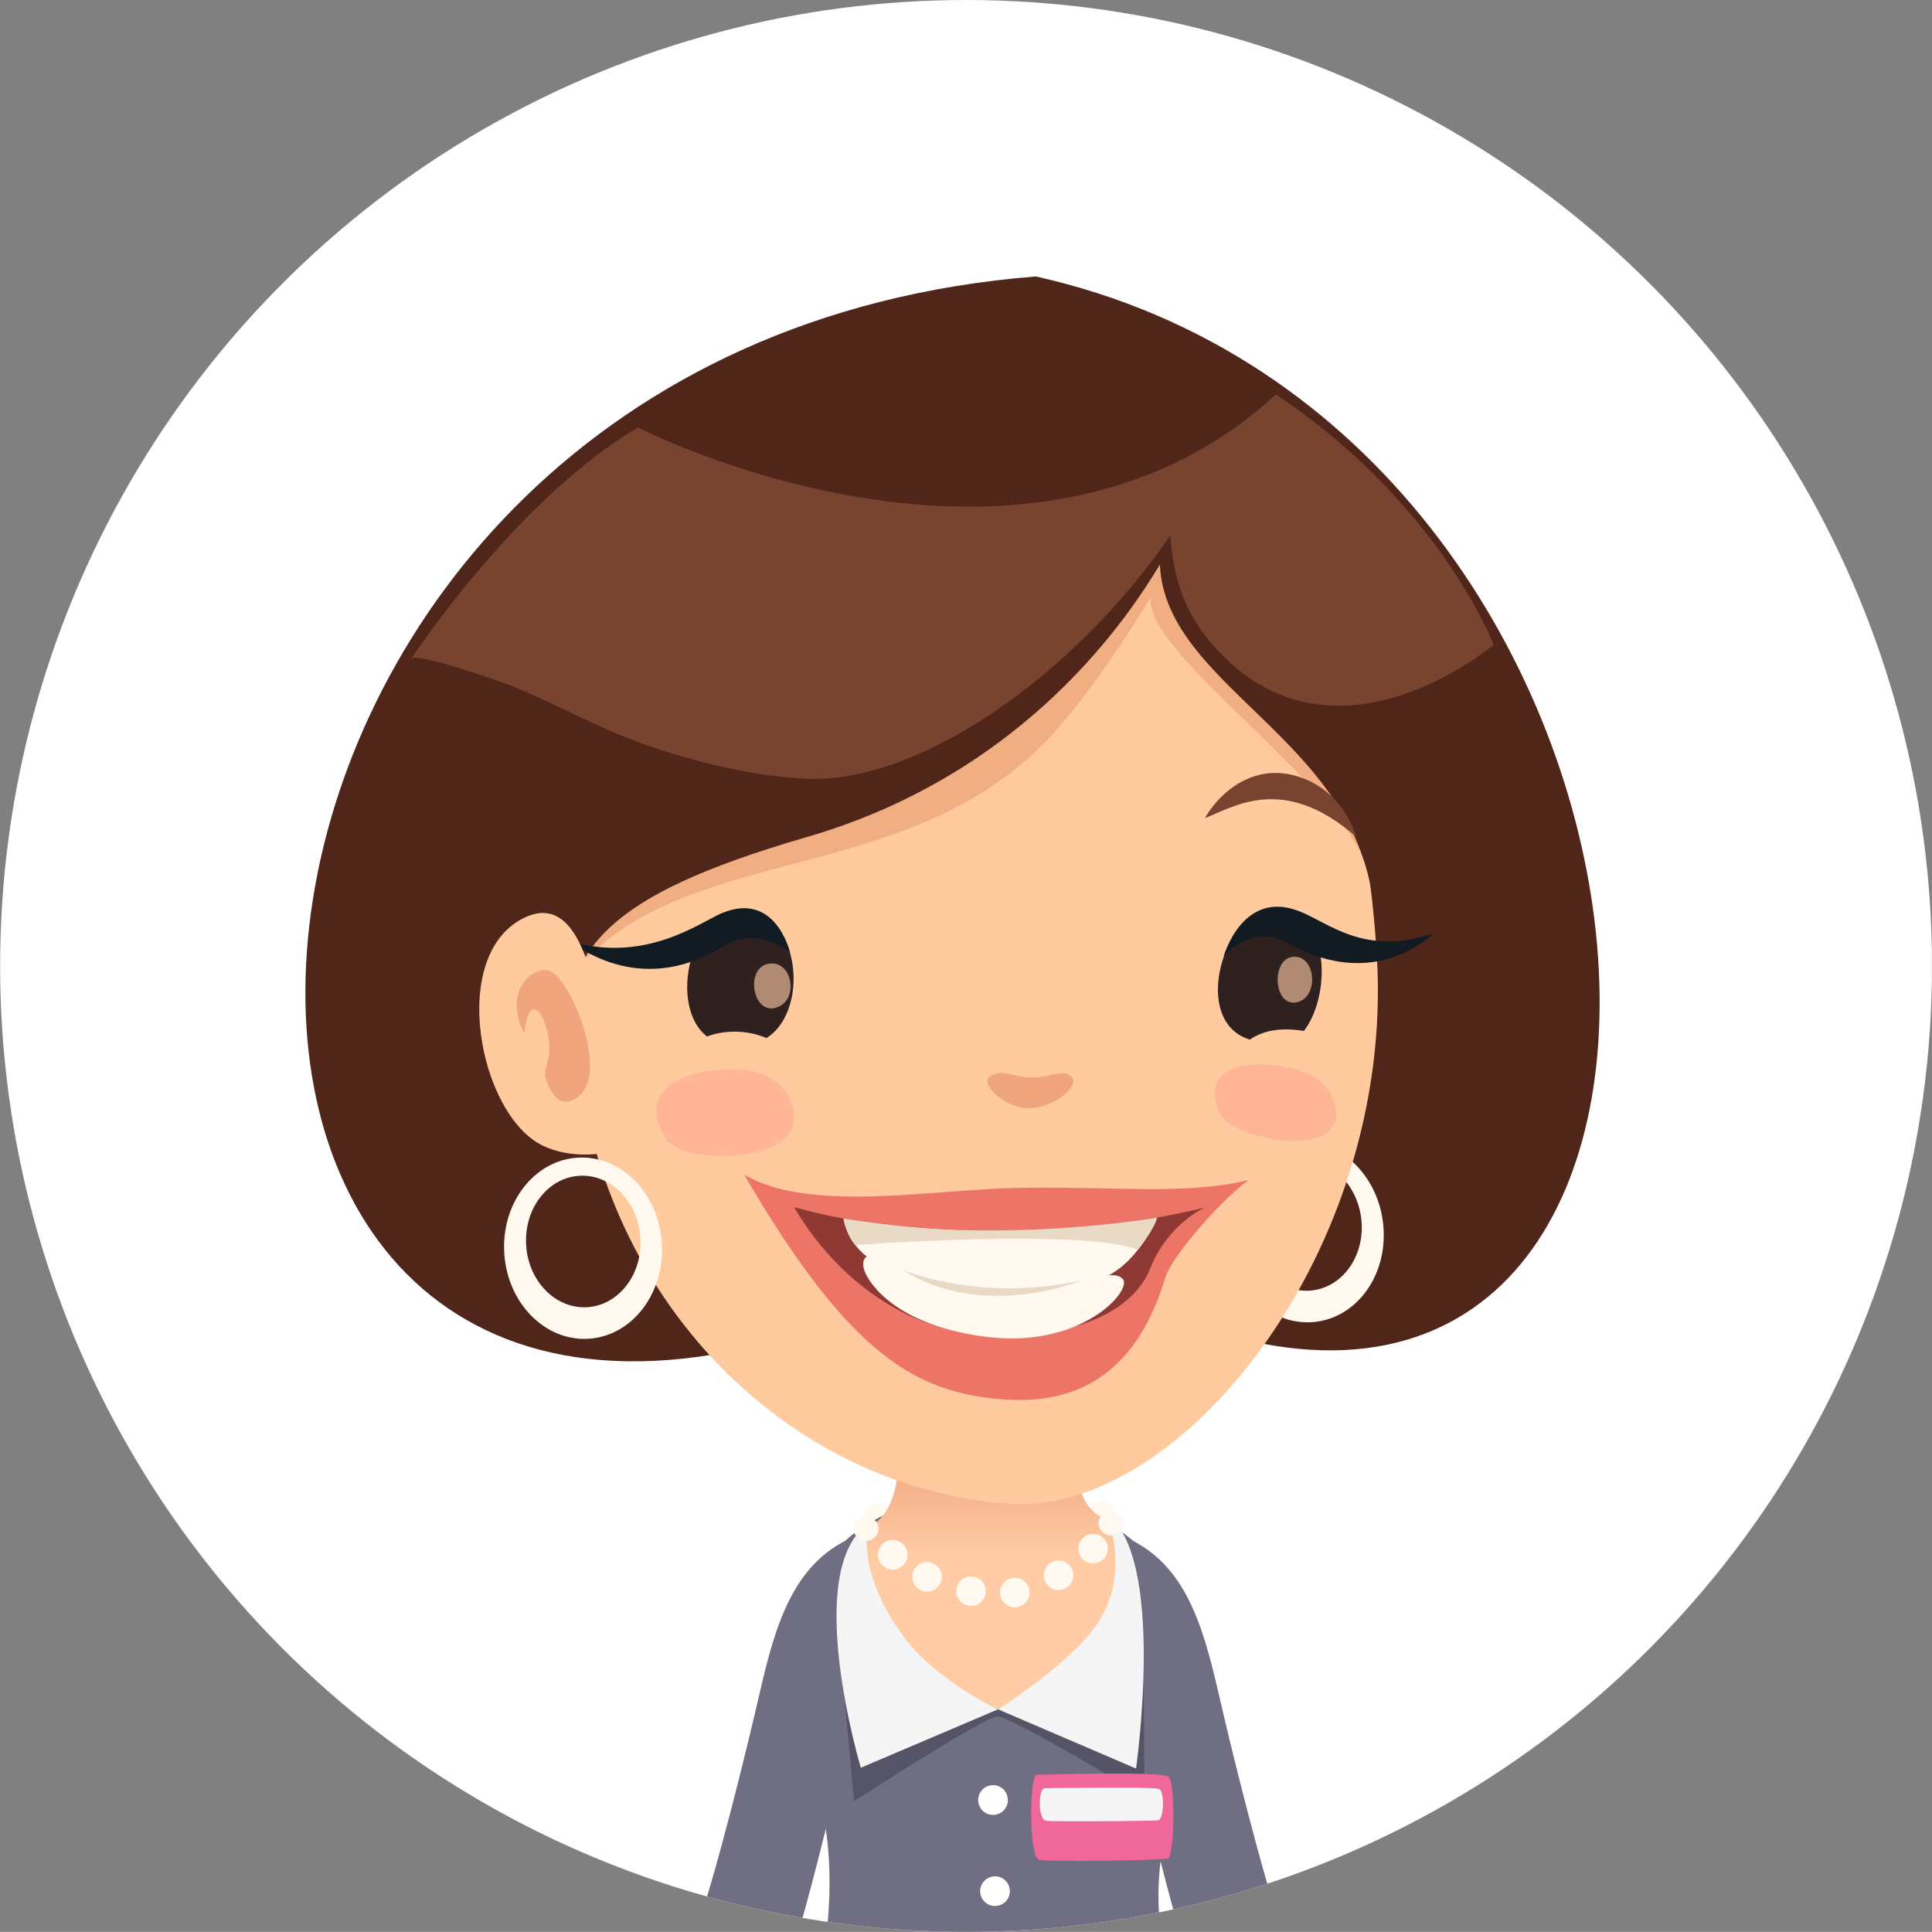 <?xml version="1.0" encoding="iso-8859-1"?>
<!-- Generator: Adobe Illustrator 16.0.0, SVG Export Plug-In . SVG Version: 6.00 Build 0)  -->
<!DOCTYPE svg PUBLIC "-//W3C//DTD SVG 1.1//EN" "http://www.w3.org/Graphics/SVG/1.1/DTD/svg11.dtd">
<svg version="1.1" xmlns="http://www.w3.org/2000/svg" xmlns:xlink="http://www.w3.org/1999/xlink" x="0px" y="0px"
	 width="66.004px" height="66px" viewBox="0 0 66.004 66" style="enable-background:new 0 0 66.004 66;" xml:space="preserve">
<rect x="0" y="0" width="66.004" height="66" fill="#808080" stroke="none"/>
<g id="Layer_62">
	<g>
		<defs>
			<circle id="SVGID_1_" cx="33.004" cy="33" r="33"/>
		</defs>
		<clipPath id="SVGID_2_">
			<use xlink:href="#SVGID_1_"  style="overflow:visible;"/>
		</clipPath>
		<rect style="clip-path:url(#SVGID_2_);fill:#FFFFFF;" width="66" height="65.998"/>
		<path style="clip-path:url(#SVGID_2_);fill:#6F6E82;" d="M30.446,55.439l-1.492-2.839c-2.025,0.994-2.546,3.257-3.098,5.655
			c-0.291,1.263-1.439,6.011-2.104,7.742h3.526c0.495-1.612,1.564-6.055,1.794-7.051C29.434,57.376,29.808,55.753,30.446,55.439z"/>
		<path style="clip-path:url(#SVGID_2_);fill:#6F6E82;" d="M38.628,52.601l-1.492,2.839c0.639,0.313,1.013,1.937,1.374,3.508
			c0.229,0.996,1.299,5.438,1.794,7.051h3.526c-0.665-1.731-1.813-6.479-2.104-7.742C41.174,55.857,40.653,53.595,38.628,52.601z"/>
		
			<ellipse transform="matrix(0.022 -1 1 0.022 -14.913 88.198)" style="clip-path:url(#SVGID_2_);fill:#FFF9F0;" cx="37.637" cy="51.724" rx="0.416" ry="0.425"/>
		
			<ellipse transform="matrix(0.024 -1 1 0.024 -22.529 80.501)" style="clip-path:url(#SVGID_2_);fill:#FFF9F0;" cx="29.943" cy="51.783" rx="0.416" ry="0.424"/>
		<path style="clip-path:url(#SVGID_2_);fill:#6F6E82;" d="M40.509,60.417c1.03-2.557,1.073-3.172,0.473-4.608
			c-2.635-6.307-9.624-5.374-12.024-3.243c-0.78,0.692-1.314,1.628-1.505,2.583c-1.02,2.682-0.041,3.925,0.538,6.216
			c0.347,1.37,0.44,2.868,0.255,4.634h11.41C39.45,64.361,39.617,62.627,40.509,60.417z"/>
		<circle style="clip-path:url(#SVGID_2_);fill:#FFFFFF;" cx="33.925" cy="61.496" r="0.508"/>
		<circle style="clip-path:url(#SVGID_2_);fill:#FFFFFF;" cx="33.993" cy="64.609" r="0.507"/>
		<linearGradient id="SVGID_3_" gradientUnits="userSpaceOnUse" x1="33.8" y1="49.005" x2="33.8" y2="53.28">
			<stop  offset="0" style="stop-color:#EEA17A"/>
			<stop  offset="1" style="stop-color:#FFCCA6"/>
		</linearGradient>
		<path style="clip-path:url(#SVGID_2_);fill:url(#SVGID_3_);" d="M37.587,51.807c-1.846-1.046,0.151-5.817-1.327-7.012
			c-1.112-0.897-2.956-0.981-4.237-0.452c-2.534,1.051-0.033,6.847-2.464,7.894c-0.483,0.208-0.589,0.79,0.351,2.315
			c1.168,1.896,1.96,2.816,4.186,3.845c1.792-0.81,3.637-2.563,4.162-4.192C38.694,52.846,38.067,52.077,37.587,51.807z"/>
		<path style="opacity:0.5;clip-path:url(#SVGID_2_);fill:#3A3A4A;" d="M34.095,58.396c-0.572,0.001-5.323-1.275-5.323-1.275
			l0.408,4.41c0,0,4.466-2.891,4.901-2.891c0.476,0,5.021,2.749,5.021,2.749l-0.037-4.504
			C39.064,56.886,34.865,58.394,34.095,58.396z"/>
		<path style="clip-path:url(#SVGID_2_);fill:#F5F5F5;" d="M37.793,51.73c0,0,0.859,1.916-0.259,3.673
			c-0.894,1.402-3.439,2.993-3.439,2.993l4.716,2.024C38.811,60.421,39.854,53.143,37.793,51.73z"/>
		<path style="clip-path:url(#SVGID_2_);fill:#F5F5F5;" d="M30.754,55.758c-1.551-2.225-1.081-3.707-1.081-3.707
			c-2.299,1.567-0.264,8.341-0.264,8.341l4.686-1.995C34.095,58.396,31.899,57.401,30.754,55.758z"/>
		
			<ellipse transform="matrix(0.024 -1 1 0.024 -14.978 88.714)" style="clip-path:url(#SVGID_2_);fill:#FFF9F0;" cx="37.923" cy="52.024" rx="0.416" ry="0.424"/>
		
			<ellipse transform="matrix(0.022 -1 1 0.022 -23.315 80.663)" style="clip-path:url(#SVGID_2_);fill:#FFF9F0;" cx="29.584" cy="52.252" rx="0.416" ry="0.424"/>
		<circle style="clip-path:url(#SVGID_2_);fill:#FFF9F0;" cx="30.5" cy="53.115" r="0.505"/>
		<circle style="clip-path:url(#SVGID_2_);fill:#FFF9F0;" cx="31.671" cy="53.871" r="0.504"/>
		<circle style="clip-path:url(#SVGID_2_);fill:#FFF9F0;" cx="33.174" cy="54.361" r="0.504"/>
		<circle style="clip-path:url(#SVGID_2_);fill:#FFF9F0;" cx="34.67" cy="54.408" r="0.504"/>
		<circle style="clip-path:url(#SVGID_2_);fill:#FFF9F0;" cx="37.344" cy="52.905" r="0.504"/>
		<circle style="clip-path:url(#SVGID_2_);fill:#FFF9F0;" cx="36.165" cy="53.818" r="0.504"/>
		<path style="clip-path:url(#SVGID_2_);fill:#F06799;" d="M35.417,60.634c-0.257,0.021-0.275,2.821,0.079,2.9
			c0.353,0.078,4.198,0.031,4.41-0.047c0.213-0.077,0.262-2.594,0.013-2.789C39.671,60.502,35.417,60.634,35.417,60.634z"/>
		<path style="clip-path:url(#SVGID_2_);fill:#F5F5F5;" d="M39.588,61.114c-0.216-0.076-3.901-0.022-3.901-0.022
			c-0.222,0.009-0.24,1.086,0.066,1.116c0.307,0.031,3.637,0.009,3.821-0.021C39.758,62.156,39.802,61.189,39.588,61.114z"/>
		<path style="opacity:0.5;clip-path:url(#SVGID_2_);fill:#D9AF96;" d="M19.183,31.351c-1.797-0.184-3.295,1.161-2.764,5.354
			c0.533,4.192,4.435,3.68,4.435,3.68S20.978,31.534,19.183,31.351z"/>
		<path style="clip-path:url(#SVGID_2_);fill:#4F2619;" d="M35.388,9.445c-30.067,2.383-32.661,42.232-9.421,36.5
			c4.262-1.053,1.76-5.293,8.467-5.784c4.228-0.309,5.692,4.96,7.396,5.436C60.959,50.948,58.573,14.613,35.388,9.445z"/>
		<path style="clip-path:url(#SVGID_2_);fill:#FFF9F0;" d="M44.278,38.997c-1.483,0.122-2.558,1.604-2.396,3.307
			c0.161,1.705,1.496,2.985,2.98,2.863c1.484-0.123,2.559-1.602,2.396-3.307C47.099,40.156,45.764,38.875,44.278,38.997z
			 M44.772,44.091c-1.077,0.089-2.045-0.842-2.163-2.078c-0.116-1.236,0.662-2.311,1.739-2.399c1.078-0.089,2.045,0.841,2.163,2.077
			C46.629,42.926,45.851,44.001,44.772,44.091z"/>
		<path style="clip-path:url(#SVGID_2_);fill:#FFCB9E;" d="M32.854,17.202c-10.185,0.315-13.532,7.028-13.271,17.07
			c0.262,10.04,7.47,16.659,14.989,17.104c5.774,0.341,13.059-8.644,12.468-18.672C46.454,22.81,42.645,16.899,32.854,17.202z"/>
		<path style="opacity:0.2;clip-path:url(#SVGID_2_);fill:#BF3C1B;" d="M42.339,17.254c-2.085-1.303-4.696-1.203-7.008-0.737
			c-1.481,0.299-2.953,0.775-4.338,1.376c-4.18,1.812-8.316,4.764-10.622,8.777c-0.499,0.869-2.074,3.632-1.139,4.597
			c0.609,0.627,0.315,1.946,0.909,1.374c3.81-3.677,10.521-2.57,15.203-6.932c1.489-1.388,3.1-3.876,3.982-5.322
			c-0.363,1.803,6.309,6.264,7.307,9.13c0.813,2.332,0.736-2.039,0.813-3.239C47.691,22.454,45.451,19.2,42.339,17.254z"/>
		<path style="clip-path:url(#SVGID_2_);fill:#2F2120;" d="M25.857,31.188c-2.097-0.788-3.169,3.076-1.704,4.222
			c0.639-0.239,1.41-0.215,2.034,0.053C27.518,34.634,27.417,31.775,25.857,31.188z"/>
		<path style="clip-path:url(#SVGID_2_);fill:#7D4732;" d="M25.572,26.507c-0.888,0.151-1.87,0.742-2.354,2.088
			c2.572-2.144,4.26-0.888,5.194-0.516C27.884,27.104,26.824,26.293,25.572,26.507z"/>
		<path style="clip-path:url(#SVGID_2_);fill:#B08A72;" d="M26.271,32.921c-0.868,0.132-0.544,1.909,0.361,1.458
			C27.285,34.056,27.044,32.805,26.271,32.921z"/>
		<path style="clip-path:url(#SVGID_2_);fill:#4F2619;" d="M44.391,17.701c-2.133-2.489-5.234-3.782-8.258-4.864
			c-2.24-0.803-4.58-1.073-6.934-0.615c-5.931,1.156-9.6,6.853-10.551,12.477c-0.3,1.771-1.938,7.965,0.392,10.907
			c0.537-3.173,1.404-4.942,8.523-7.009c7.569-2.197,11.062-7.661,12.062-9.307c0.205,4.38,7.292,6.075,7.347,12.47
			c0.039-1.596,1.127-4.358,0.86-5.969C47.349,22.893,46.326,19.959,44.391,17.701z"/>
		<path style="clip-path:url(#SVGID_2_);fill:#FFB696;" d="M45.481,37.396c-0.408-0.763-1.435-0.974-2.181-1.026
			c-0.973-0.069-2.307,0.217-1.597,1.72c0.379,0.8,4.195,1.608,3.936-0.199C45.613,37.704,45.559,37.541,45.481,37.396z"/>
		<path style="clip-path:url(#SVGID_2_);fill:#FFB696;" d="M26.813,37.269c-0.577-0.79-1.743-0.796-2.572-0.687
			c-1.082,0.146-2.501,0.787-1.465,2.362c0.552,0.842,4.887,0.896,4.296-1.14C27.011,37.596,26.922,37.419,26.813,37.269z"/>
		<path style="opacity:0.7;clip-path:url(#SVGID_2_);fill:#E65050;" d="M34.691,40.585c-2.85,0.053-7.038,0.861-9.267-0.455
			c3.655,6.278,5.946,7.455,8.864,7.679c3.658,0.279,4.943-2.257,5.525-4.164c0.246-0.807,2.128-2.864,2.853-3.327
			C40.378,40.842,38.135,40.518,34.691,40.585z"/>
		<path style="clip-path:url(#SVGID_2_);fill:#8F3935;" d="M27.134,41.237c0,0,2.191,4.221,6.744,4.377
			c2.916,0.102,4.852-0.855,5.413-2.269c0.615-1.546,1.866-2.089,1.866-2.089C33.185,43.154,27.134,41.237,27.134,41.237z"/>
		<path style="clip-path:url(#SVGID_2_);fill:#FFF9F0;" d="M28.82,41.635c0,0,0.12,1.268,1.733,1.781
			c2.068,0.657,4.308,0.726,6.623,0.388c1.56-0.227,2.354-2.204,2.354-2.204S35.065,42.633,28.82,41.635z"/>
		<path style="clip-path:url(#SVGID_2_);fill:#FFF9F0;" d="M35.061,43.94c-2.086,0.05-3.813-0.118-4.847-0.825
			c-0.737-0.506-0.812,0.024-0.656,0.358c0,0,0.647,1.745,4.1,2.194c3.316,0.431,5.068-1.617,4.693-1.982
			C37.977,43.32,36.993,43.894,35.061,43.94z"/>
		<path style="clip-path:url(#SVGID_2_);fill:#E8DAC5;" d="M28.82,41.635c0,0,0.107,0.59,0.4,0.898c0,0,7.803-0.571,9.656,0.163
			c0,0,0.559-0.692,0.654-1.097C39.531,41.6,34.071,42.558,28.82,41.635z"/>
		<path style="clip-path:url(#SVGID_2_);fill:#E8DAC5;" d="M30.83,43.379c2.769,1.772,6.138,0.36,6.138,0.36
			C33.437,44.516,30.83,43.379,30.83,43.379z"/>
		<path style="opacity:0.3;clip-path:url(#SVGID_2_);fill:#D14F2E;" d="M35.224,36.807c-0.655-0.012-0.913-0.295-1.373-0.058
			c-0.46,0.238,0.523,1.157,1.334,1.116c0.916-0.049,1.679-0.777,1.439-1.059C36.347,36.48,35.951,36.82,35.224,36.807z"/>
		<path style="clip-path:url(#SVGID_2_);fill:#2F2120;" d="M44.312,31.229c-2.106-1.343-3.954,3.58-1.613,4.287
			c0.564-0.388,1.245-0.39,1.848-0.297C45.351,34.171,45.438,31.947,44.312,31.229z"/>
		<path style="clip-path:url(#SVGID_2_);fill:#B08A72;" d="M44.209,32.686c-0.831,0.021-0.71,1.865,0.187,1.528
			C45.044,33.969,44.946,32.669,44.209,32.686z"/>
		<path style="clip-path:url(#SVGID_2_);fill:#121B21;" d="M44.37,31.124c-1.929-0.742-2.563,1.546-2.563,1.546
			s0.936-1.154,2.25-0.422c2.982,1.661,4.901-0.359,4.901-0.359C46.596,32.683,45.405,31.522,44.37,31.124z"/>
		<path style="clip-path:url(#SVGID_2_);fill:#121B21;" d="M24.454,31.292c-0.771,0.393-2.562,1.568-4.938,0.876
			c0,0,2.266,1.967,5.137,0.188c1.258-0.779,2.336,0.18,2.336,0.18S26.467,30.269,24.454,31.292z"/>
		<path style="clip-path:url(#SVGID_2_);fill:#784430;" d="M43.59,13.479c-8.616,7.903-21.794,1.127-21.794,1.127
			c-4.136,2.417-7.744,7.892-7.754,7.907c0.171-0.26,3.168,0.811,3.457,0.927c1.525,0.619,2.961,1.446,4.518,1.991
			c1.688,0.591,3.824,1.128,5.651,1.177c3.71,0.099,8.922-3.396,12.314-8.311c0.114,1.72,0.659,2.845,1.491,3.783
			c4.077,4.599,9.554-0.052,9.554-0.052S49.201,17.207,43.59,13.479z"/>
		<path style="clip-path:url(#SVGID_2_);fill:#784430;" d="M44.044,26.452c-1.247-0.248-2.327,0.537-2.88,1.497
			c0.943-0.348,2.663-1.559,5.179,0.65C45.895,27.244,44.927,26.628,44.044,26.452z"/>
		<path style="clip-path:url(#SVGID_2_);fill:#FFCB9E;" d="M17.972,31.326c-2.708,1.209-1.614,6.807,0.6,7.827
			c0.71,0.326,1.465,0.338,2.189,0.226c0.015-0.031,0.028-0.063,0.042-0.097c0.325-0.752-0.259-4.487-0.425-5.255
			C19.958,32.095,19.272,30.746,17.972,31.326z"/>
		<path style="opacity:0.3;clip-path:url(#SVGID_2_);fill:#D14F2E;" d="M18.841,33.198c-0.551-0.298-1.713,0.601-0.922,2.123
			c0.121-1.556,0.799-0.662,0.849,0.421c0.035,0.727-0.43,0.814,0.148,1.656c0.313,0.456,0.796,0.188,1.018-0.124
			C20.64,36.292,19.511,33.562,18.841,33.198z"/>
		<path style="clip-path:url(#SVGID_2_);fill:#FFF9F0;" d="M19.856,39.546c-1.49,0.013-2.669,1.41-2.634,3.121
			c0.034,1.711,1.271,3.087,2.762,3.074s2.668-1.408,2.633-3.12C22.582,40.91,21.347,39.532,19.856,39.546z M19.973,44.662
			c-1.081,0.009-1.978-0.99-2.002-2.23c-0.027-1.242,0.829-2.257,1.91-2.266c1.08-0.01,1.978,0.99,2.003,2.23
			C21.909,43.639,21.054,44.652,19.973,44.662z"/>
	</g>
</g>
<g id="Layer_1">
</g>
</svg>
